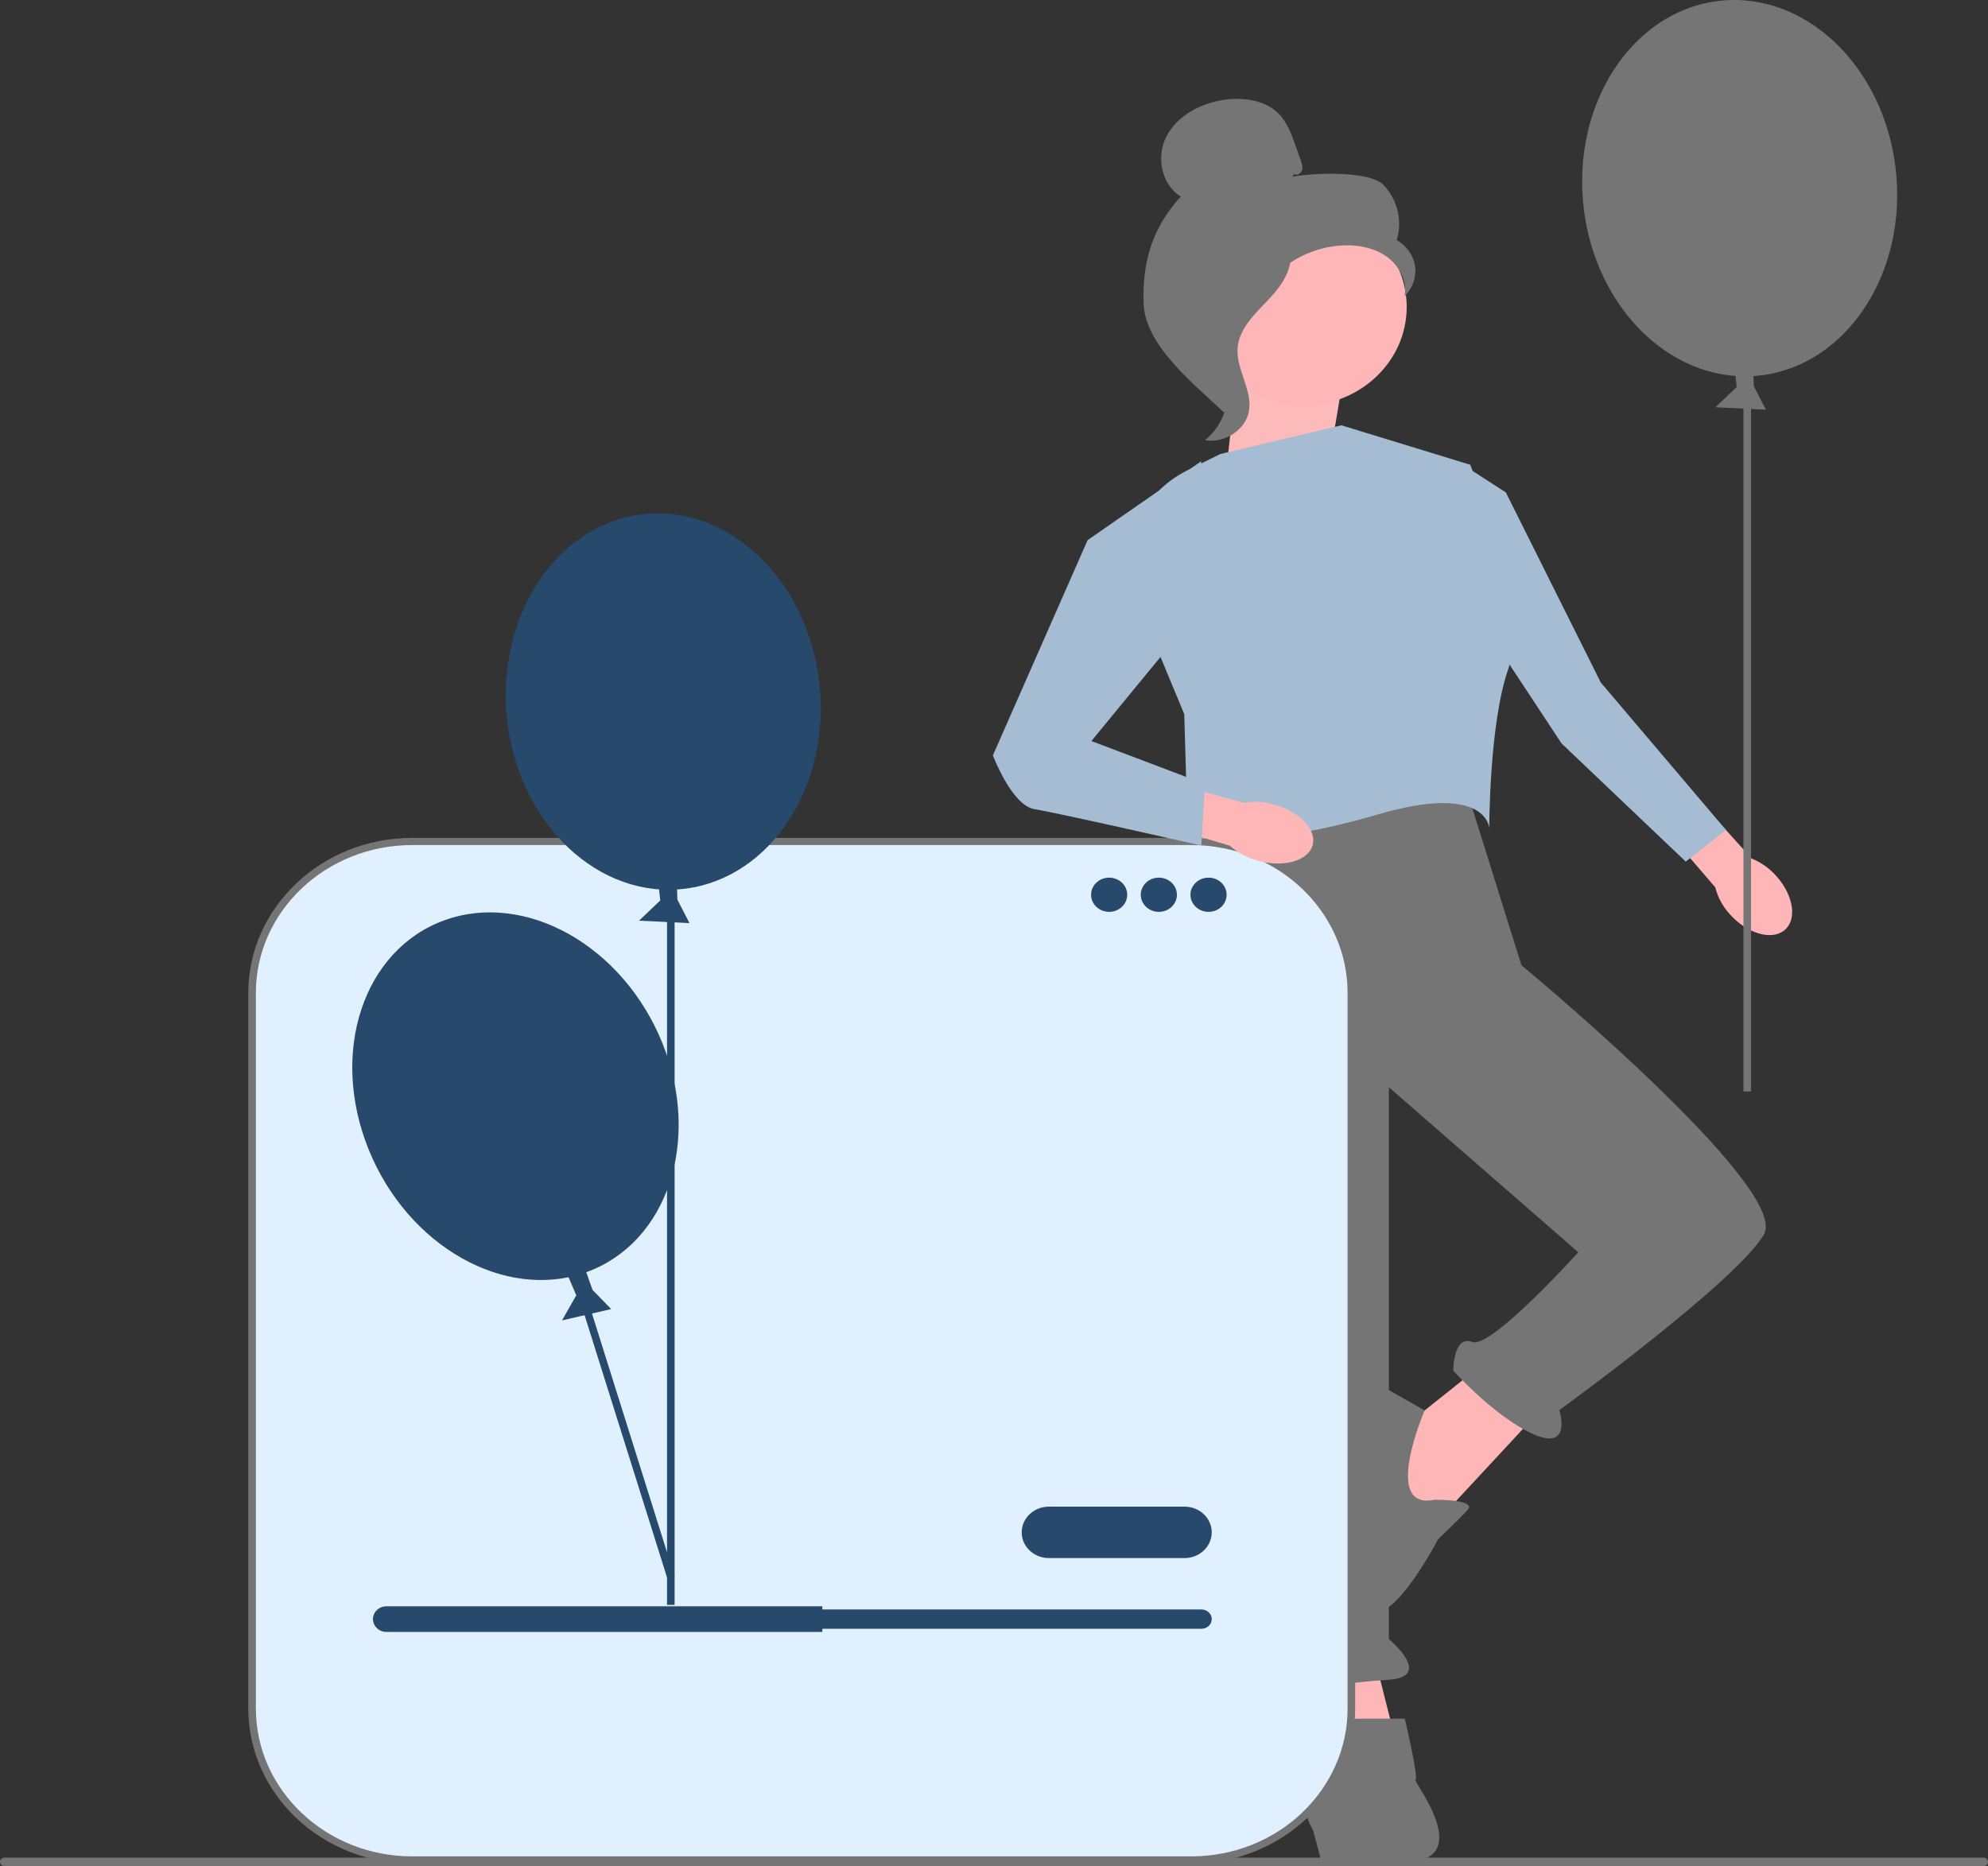 <svg viewBox="0 0 900 845" fill="none" xmlns="http://www.w3.org/2000/svg">
<rect x="0" y="0" width="900" height="845" fill="#333333" stroke="none"/>
<g clip-path="url(#clip0_1276_5916)">
<path d="M900 843.067C900 844.139 899.091 845 897.959 845H2.041C0.909 845 0 844.139 0 843.067C0 841.995 0.909 841.134 2.041 841.134H897.959C899.091 841.134 900 841.995 900 843.067Z" fill="#757575"/>
<path d="M621.891 748.95L632.183 789.561L601.307 797.683L594.445 753.824L621.891 748.95Z" fill="#FFB6B6"/>
<path d="M671.637 617.373L639.045 643.363L618.461 674.227L647.622 692.096L697.368 638.49L671.637 617.373Z" fill="#FFB6B6"/>
<path d="M661.345 349.345L688.791 437.063C688.791 437.063 810.581 537.777 798.574 558.894C786.566 580.011 705.944 638.49 705.944 638.49C705.944 638.49 711.928 657.19 694.355 649.465C676.783 641.739 657.914 620.622 657.914 620.622C657.914 620.622 657.914 604.377 666.491 607.626C675.068 610.875 714.521 567.016 714.521 567.016L628.753 492.293V742.152C628.753 742.152 649.337 759.196 628.753 760.571C608.168 761.946 589.299 765.194 589.299 765.194C589.299 765.194 565.284 757.072 573.861 748.95L548.131 615.748L529.262 453.307L542.985 368.838L661.345 349.345Z" fill="#757575"/>
<path d="M606.453 784.687C606.453 784.687 608.169 778.19 615.03 778.19H635.986C635.986 778.19 642.476 805.805 640.761 805.805C639.045 805.805 668.207 841.542 637.33 843.166C606.453 844.791 597.877 841.542 597.877 841.542L594.446 828.719C594.446 828.719 589.3 820.425 591.015 813.927C592.73 807.429 606.453 784.687 606.453 784.687Z" fill="#757575"/>
<path d="M649.338 679.101C649.338 679.101 669.039 678.806 664.335 683.827C659.63 688.847 651.053 696.969 651.053 696.969C651.053 696.969 630.65 735.955 621.125 728.645C611.599 721.335 596.161 640.115 601.307 630.368C606.453 620.622 613.315 620.622 613.315 620.622L644.962 638.645C644.962 638.645 625.322 683.974 649.338 679.101Z" fill="#757575"/>
<path d="M601.307 211.269L608.168 170.659L561.854 152.79L554.992 214.518L601.307 211.269Z" fill="#FFB6B6"/>
<path opacity="0.1" d="M601.307 211.269L608.168 170.659L561.854 152.79L554.992 214.518L601.307 211.269Z" fill="#E0E0E0"/>
<path d="M552.42 205.584L607.311 192.589L665.634 210.457C665.634 210.457 691.364 278.683 682.787 303.049C674.21 327.415 674.21 375.009 674.21 375.009C674.21 375.009 673.353 354.218 623.607 368.838C573.862 383.457 537.839 381.833 537.839 381.833L536.124 323.354L514.575 271.41C505.364 249.208 515.292 224.001 537.605 212.932L552.42 205.584Z" fill="#A6BCD2"/>
<path d="M804.396 396.944C812.142 405.731 813.632 416.639 807.726 421.306C801.82 425.973 790.755 422.632 783.008 413.84C779.863 410.369 777.641 406.234 776.529 401.783L744.207 364.158L759.951 352.092L793.025 388.747C797.452 390.58 801.351 393.391 804.396 396.944V396.944Z" fill="#FFB6B6"/>
<path d="M663.141 210.976L651.892 253.172L706.95 336.632L763.156 390.126L781.373 375.814L724.688 309.023L681.722 222.966L663.141 210.976Z" fill="#A6BCD2"/>
<path d="M794.21 170.247C833.418 167.503 862.232 127.201 858.566 80.229C854.901 33.257 820.144 -2.596 780.935 0.148C741.726 2.891 712.913 43.194 716.578 90.166C720.244 137.137 755.001 172.991 794.21 170.247Z" fill="#757575"/>
<path d="M792.719 170.247H789.288V494.217H792.719V170.247Z" fill="#757575"/>
<path d="M793.573 163.406L793.984 174.886L799.463 185.513L776.606 184.409L786.214 175.258L785.128 164.827L793.573 163.406Z" fill="#757575"/>
<path d="M589.603 183.714C615.688 183.714 636.833 163.689 636.833 138.988C636.833 114.286 615.688 94.262 589.603 94.262C563.519 94.262 542.373 114.286 542.373 138.988C542.373 163.689 563.519 183.714 589.603 183.714Z" fill="#FFB6B6"/>
<path d="M585.833 78.857C587.2 79.612 589.031 78.469 589.469 77.03C589.907 75.59 589.397 74.061 588.89 72.641L586.342 65.493C584.535 60.424 582.617 55.178 578.702 51.319C572.795 45.496 563.406 44.015 554.954 45.088C544.1 46.466 533.391 52.032 528.344 61.235C523.297 70.439 525.446 83.281 534.565 89.023C521.568 103.13 517.037 118.852 517.753 137.56C518.468 156.269 539.998 173.488 554.038 186.667C557.173 184.867 560.024 176.432 558.3 173.368C556.575 170.304 559.046 166.754 556.91 163.931C554.775 161.109 552.989 165.603 555.147 162.797C556.51 161.026 551.193 156.952 553.218 155.892C563.012 150.765 566.269 139.204 572.42 130.352C579.84 119.673 592.539 112.442 605.977 111.242C613.38 110.582 621.199 111.778 627.267 115.848C633.334 119.918 637.263 127.191 635.856 134.105C639.5 130.601 641.313 125.466 640.629 120.591C639.945 115.716 636.778 111.208 632.294 108.727C635.02 100.189 632.685 90.368 626.357 83.761C620.028 77.154 594.358 78.279 585.119 80.018" fill="#757575"/>
<path d="M584.398 111.502C572.162 112.752 563.327 122.79 555.867 132.059C551.567 137.402 547.062 143.302 547.17 150.019C547.28 156.81 552.074 162.635 554.366 169.071C558.111 179.59 554.461 192.106 545.545 199.313C554.355 200.897 563.878 194.641 565.399 186.273C567.17 176.531 559.371 167.128 560.295 157.282C561.109 148.607 568.327 141.931 574.465 135.444C580.602 128.958 586.366 120.351 583.542 112.063" fill="#757575"/>
<path d="M539.356 381.019H186.559C146.552 381.019 114.119 411.732 114.119 449.618V773.58C114.119 811.466 146.551 842.178 186.559 842.178H539.356C579.363 842.178 611.795 811.466 611.795 773.58V449.618C611.795 411.732 579.363 381.019 539.356 381.019V381.019Z" fill="#E0F0FF"/>
<path d="M539.355 843.802H186.558C145.669 843.802 112.403 812.301 112.403 773.58V449.618C112.403 410.897 145.669 379.395 186.558 379.395H539.355C580.244 379.395 613.511 410.897 613.511 449.618V773.58C613.511 812.301 580.244 843.802 539.355 843.802ZM186.558 382.644C147.561 382.644 115.834 412.688 115.834 449.618V773.58C115.834 810.51 147.561 840.553 186.558 840.553H539.355C578.353 840.553 610.08 810.51 610.08 773.58V449.618C610.08 412.688 578.353 382.644 539.355 382.644H186.558Z" fill="#757575"/>
<path d="M502.13 412.889C506.648 412.889 510.31 409.421 510.31 405.142C510.31 400.864 506.648 397.395 502.13 397.395C497.612 397.395 493.949 400.864 493.949 405.142C493.949 409.421 497.612 412.889 502.13 412.889Z" fill="#27496C"/>
<path d="M524.627 412.889C529.145 412.889 532.808 409.421 532.808 405.142C532.808 400.864 529.145 397.395 524.627 397.395C520.109 397.395 516.446 400.864 516.446 405.142C516.446 409.421 520.109 412.889 524.627 412.889Z" fill="#27496C"/>
<path d="M547.123 412.889C551.641 412.889 555.304 409.421 555.304 405.142C555.304 400.864 551.641 397.395 547.123 397.395C542.605 397.395 538.942 400.864 538.942 405.142C538.942 409.421 542.605 412.889 547.123 412.889Z" fill="#27496C"/>
<path d="M174.994 728.762C172.452 728.762 170.385 730.72 170.385 733.127C170.385 734.301 170.863 735.386 171.732 736.187C172.608 737.037 173.756 737.492 174.994 737.492H543.966C546.507 737.492 548.575 735.534 548.575 733.127C548.575 731.953 548.096 730.868 547.227 730.067C546.351 729.217 545.204 728.762 543.966 728.762H174.994Z" fill="#27496C"/>
<path d="M372.284 727.308V738.947H174.993C173.303 738.947 171.767 738.306 170.661 737.23C169.524 736.182 168.848 734.727 168.848 733.127C168.848 729.926 171.613 727.308 174.993 727.308H372.284V727.308Z" fill="#27496C"/>
<path d="M536.284 705.484H474.83C468.053 705.484 462.539 700.264 462.539 693.845C462.539 687.426 468.053 682.206 474.83 682.206H536.284C543.061 682.206 548.574 687.426 548.574 693.845C548.574 700.264 543.061 705.484 536.284 705.484Z" fill="#27496C"/>
<path d="M305.411 713.803L262.451 577.111L259.163 578.038L301.972 714.248" fill="#27496C"/>
<path d="M306.897 402.718C346.106 399.974 374.92 359.672 371.254 312.7C367.588 265.728 332.832 229.875 293.623 232.619C254.414 235.363 225.6 275.665 229.266 322.637C232.932 369.608 267.688 405.462 306.897 402.718Z" fill="#27496C"/>
<path d="M305.406 402.719H301.976V726.688H305.406V402.719Z" fill="#27496C"/>
<path d="M264.382 573.151L268.234 584.043L276.685 592.75L254.445 597.864L260.898 586.498L256.716 576.793L264.382 573.151Z" fill="#27496C"/>
<path d="M306.26 395.877L306.672 407.357L312.15 417.984L289.294 416.88L298.901 407.729L297.815 397.298L306.26 395.877Z" fill="#27496C"/>
<path d="M265.538 576.007C302.258 562.704 317.621 516.259 299.85 472.268C282.08 428.277 237.906 403.399 201.185 416.701C164.464 430.004 149.102 476.449 166.873 520.44C184.643 564.431 228.817 589.309 265.538 576.007Z" fill="#27496C"/>
<path d="M577.236 364.391C588.808 367.699 596.384 376.035 594.16 383.008C591.935 389.982 580.753 392.951 569.178 389.64C564.535 388.377 560.279 386.08 556.766 382.941L507.925 368.337L514.072 350.062L562.979 363.464C567.741 362.69 572.63 363.008 577.236 364.391Z" fill="#FFB6B6"/>
<path d="M492.381 244.57L543.842 208.833L542.127 277.058L494.097 335.537L545.557 355.03L543.842 382.862C543.842 382.862 478.658 368.025 468.366 366.401C458.074 364.776 449.497 342.035 449.497 342.035L492.381 244.57Z" fill="#A6BCD2"/>
</g>
<defs>
<clipPath id="clip0_1276_5916">
<rect width="900" height="845" fill="white"/>
</clipPath>
</defs>
</svg>
